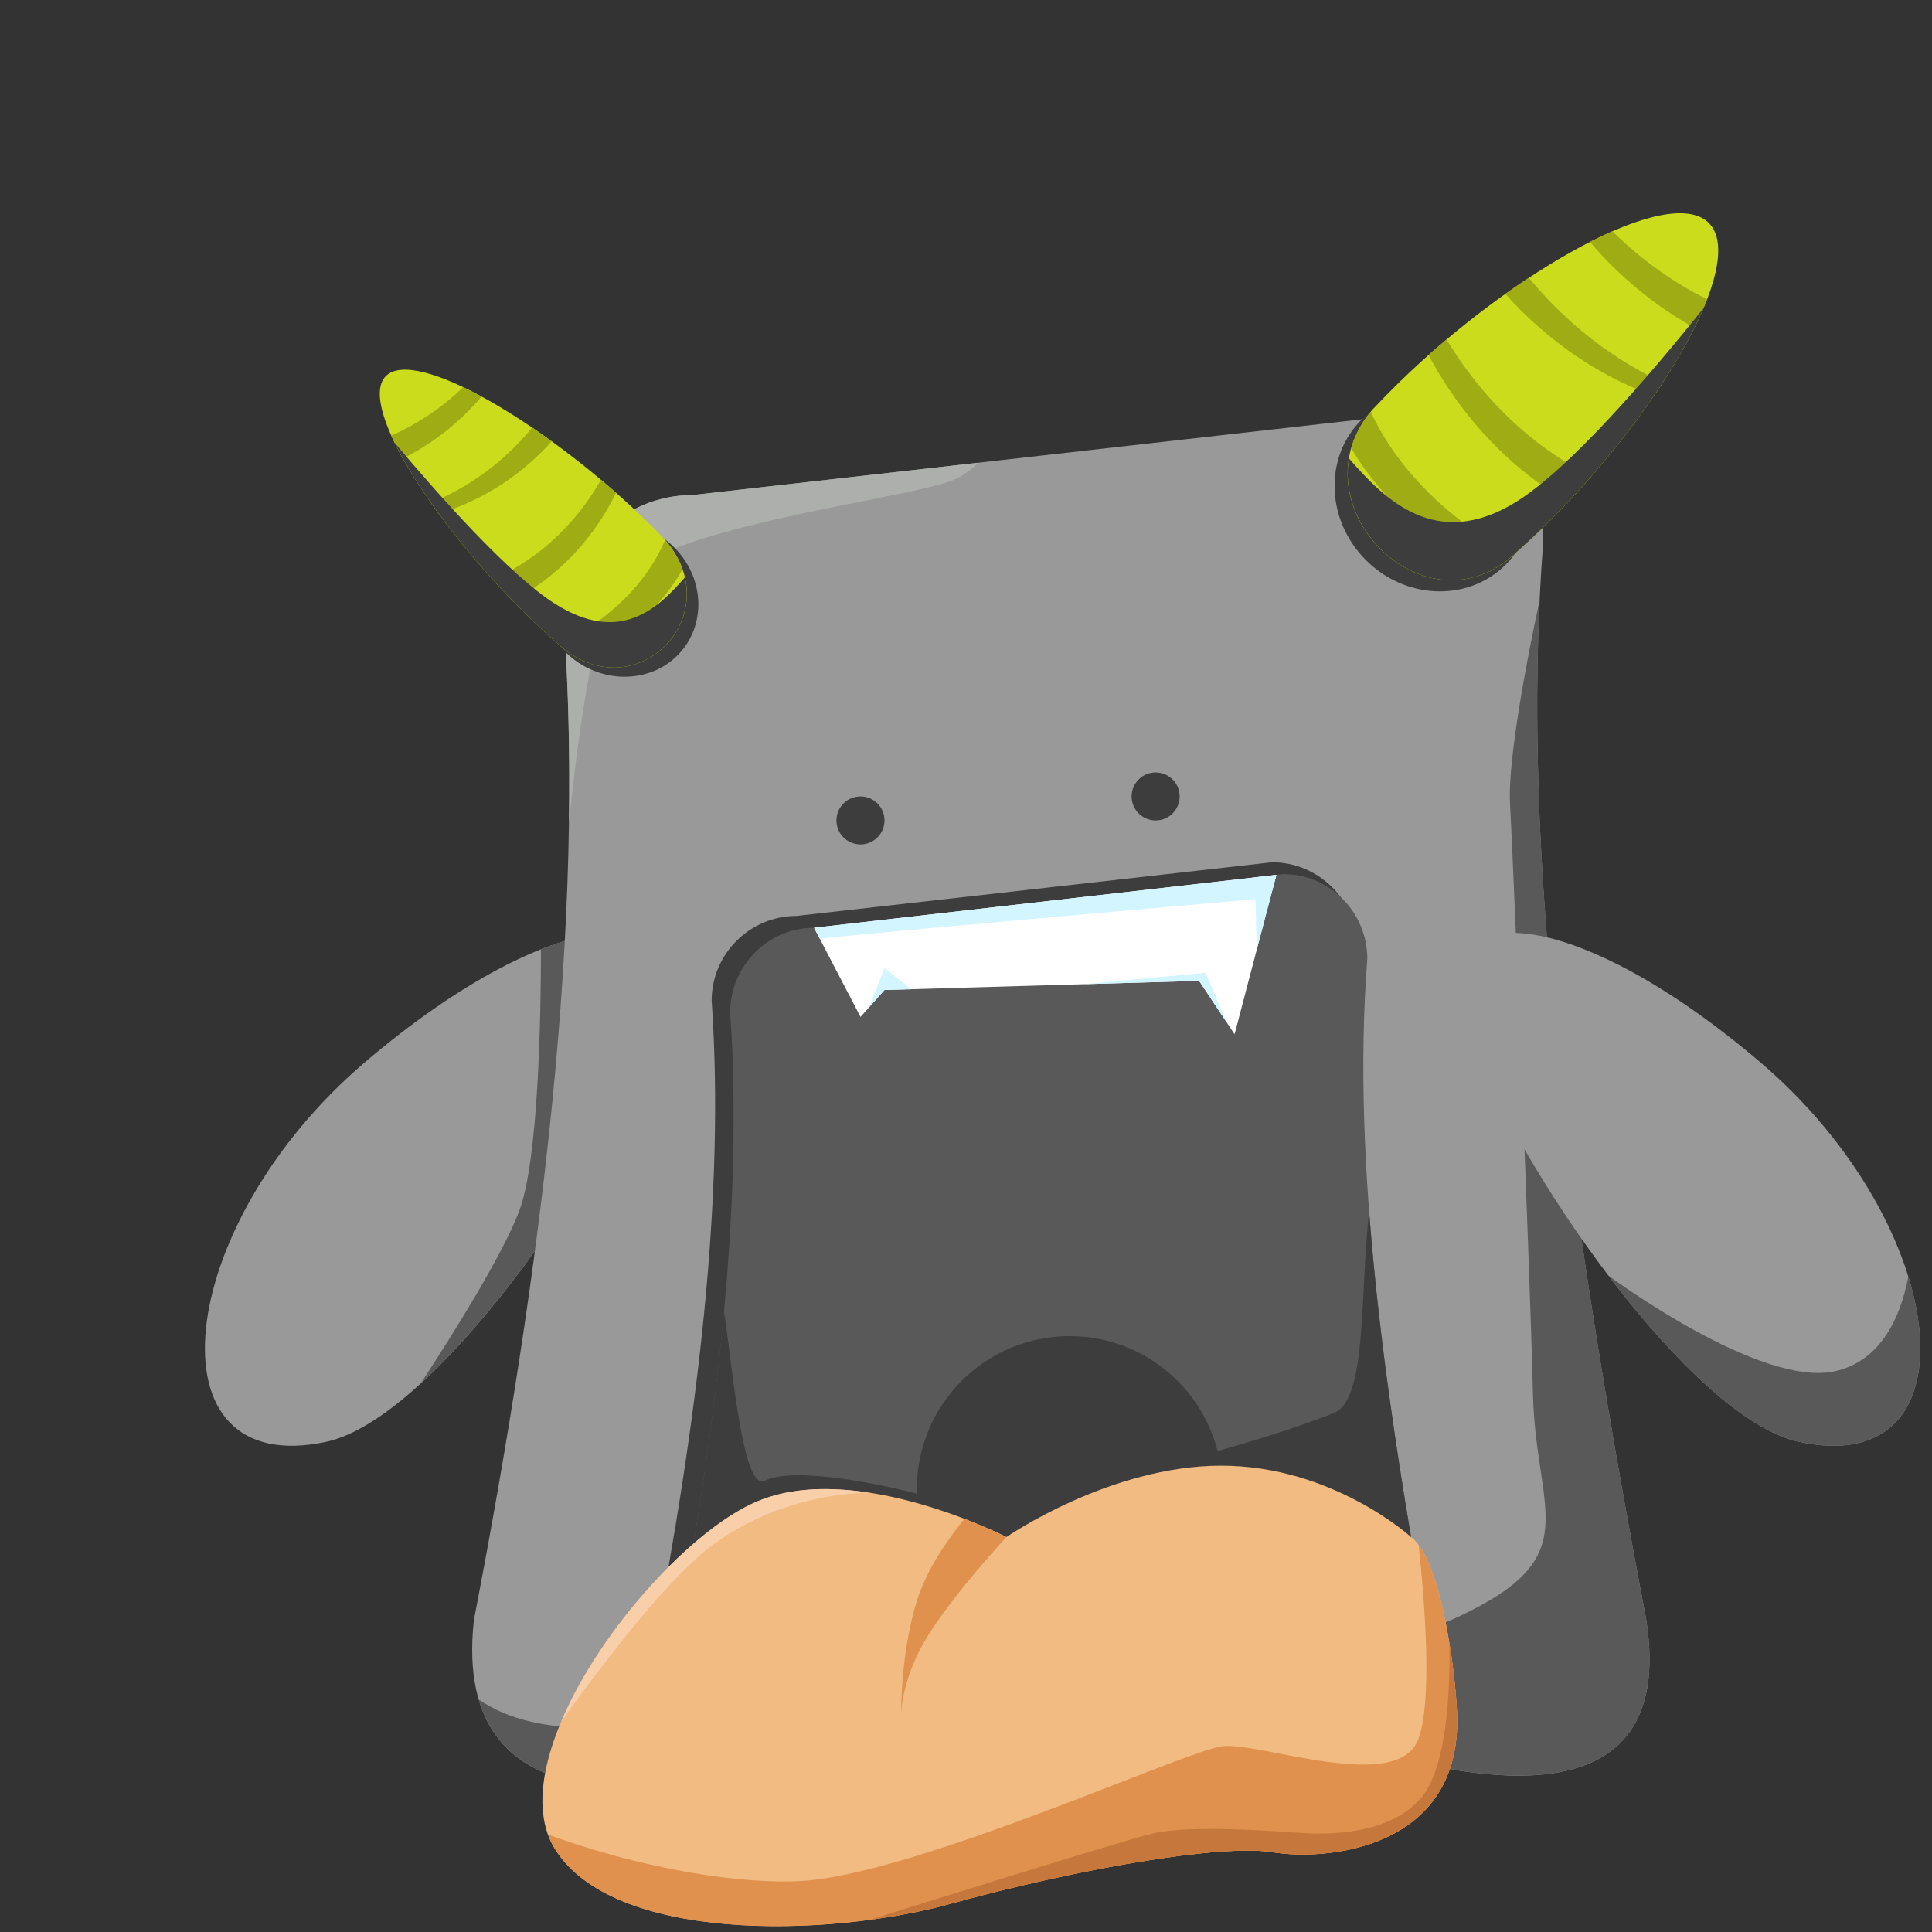 <?xml version="1.0" encoding="UTF-8"?>
<svg xmlns="http://www.w3.org/2000/svg" xmlns:xlink="http://www.w3.org/1999/xlink" width="90pt" height="90pt" viewBox="0 0 90 90" version="1.1">
<rect x="0" y="0" width="90" height="90" fill="#333333" stroke="none"/>
<g id="surface175">
<path style=" stroke:none;fill-rule:evenodd;fill:rgb(59.999%,59.999%,59.999%);fill-opacity:1;" d="M 16.98 49.5 C 8.078 57.098 6.781 69 15.219 67.16 C 20.188 66.074 28.207 54.652 30.637 48.082 C 33.07 41.516 25.887 41.898 16.98 49.5 Z M 16.98 49.5 "/>
<path style=" stroke:none;fill-rule:evenodd;fill:rgb(34.901%,34.901%,34.901%);fill-opacity:1;" d="M 19.605 64.438 C 24.012 60.406 28.844 52.926 30.637 48.082 C 32.238 43.766 29.676 42.453 25.199 44.223 C 25.199 47.297 25.09 54.059 24.176 56.445 C 23.371 58.535 21.055 62.223 19.605 64.438 Z M 19.605 64.438 "/>
<path style=" stroke:none;fill-rule:evenodd;fill:rgb(59.999%,59.999%,59.999%);fill-opacity:1;" d="M 64.289 81.68 C 55.938 79.656 43.832 79.531 35.148 82.125 C 31.848 83.258 20.973 85.633 22.074 75.477 C 25.277 58.852 27.234 43.023 26.273 29.062 C 26.273 25.758 28.977 23.059 32.277 23.059 L 65.891 19.258 C 69.191 19.258 71.891 21.957 71.891 25.262 C 70.734 39.996 73.262 57.359 76.691 75.477 C 78.195 85.184 68.051 82.664 64.289 81.68 Z M 64.289 81.68 "/>
<path style=" stroke:none;fill-rule:evenodd;fill:rgb(67.45%,68.626%,67.45%);fill-opacity:1;" d="M 28.906 27.027 C 31.176 24.461 42.25 23.262 44.434 22.352 C 44.793 22.199 45.184 21.918 45.582 21.555 L 32.277 23.059 C 28.977 23.059 26.273 25.762 26.273 29.062 C 26.484 32.078 26.555 35.184 26.504 38.367 C 26.992 33.512 27.766 28.316 28.906 27.027 Z M 28.906 27.027 "/>
<path style=" stroke:none;fill-rule:evenodd;fill:rgb(34.901%,34.901%,34.901%);fill-opacity:1;" d="M 71.719 27.977 C 71.719 27.977 70.195 34.855 70.344 37.461 C 70.492 40.066 71.277 59.301 71.41 64.914 C 71.543 70.527 73.977 72.5 67.883 75.34 C 61.789 78.18 35.863 82.016 31.793 80.848 C 29.129 80.082 25.344 81.234 22.297 79.168 C 23.992 84.961 32.332 83.094 35.148 82.125 C 43.832 79.531 55.938 79.656 64.289 81.68 C 68.051 82.66 78.195 85.184 76.691 75.477 C 73.473 58.461 71.047 42.109 71.723 27.977 Z M 71.719 27.977 "/>
<path style=" stroke:none;fill-rule:evenodd;fill:rgb(59.999%,59.999%,59.999%);fill-opacity:1;" d="M 82.02 49.5 C 90.922 57.098 92.219 69 83.781 67.16 C 78.812 66.074 70.793 54.652 68.363 48.082 C 65.93 41.516 73.113 41.898 82.02 49.5 Z M 82.02 49.5 "/>
<path style=" stroke:none;fill-rule:evenodd;fill:rgb(34.901%,34.901%,34.901%);fill-opacity:1;" d="M 88.898 59.469 C 88.496 61.566 87.508 63.414 85.496 63.875 C 81.996 64.676 74.934 59.43 74.926 59.422 C 77.906 63.352 81.242 66.605 83.781 67.16 C 88.863 68.266 90.414 64.391 88.898 59.469 Z M 88.898 59.469 "/>
<path style=" stroke:none;fill-rule:evenodd;fill:rgb(23.921%,23.921%,23.921%);fill-opacity:1;" d="M 41.203 38.219 C 41.203 38.836 40.703 39.336 40.086 39.336 C 39.465 39.336 38.965 38.836 38.965 38.219 C 38.965 37.602 39.465 37.102 40.086 37.102 C 40.703 37.102 41.203 37.602 41.203 38.219 Z M 41.203 38.219 "/>
<path style=" stroke:none;fill-rule:evenodd;fill:rgb(23.921%,23.921%,23.921%);fill-opacity:1;" d="M 54.953 37.102 C 54.953 37.719 54.453 38.219 53.836 38.219 C 53.215 38.219 52.715 37.719 52.715 37.102 C 52.715 36.484 53.215 35.984 53.836 35.984 C 54.453 35.984 54.953 36.484 54.953 37.102 Z M 54.953 37.102 "/>
<path style=" stroke:none;fill-rule:evenodd;fill:rgb(23.921%,23.921%,23.921%);fill-opacity:1;" d="M 70.098 26.344 C 68.332 28.059 65.418 27.926 63.582 26.043 C 61.75 24.16 61.691 21.242 63.457 19.523 C 65.223 17.805 68.141 17.938 69.973 19.82 C 71.809 21.703 71.863 24.625 70.098 26.344 Z M 70.098 26.344 "/>
<path style=" stroke:none;fill-rule:evenodd;fill:rgb(79.607%,86.273%,11.372%);fill-opacity:1;" d="M 70.52 25.836 C 70.965 25.445 71.406 25.035 71.848 24.605 C 77.117 19.473 81.449 12.281 79.613 10.398 C 77.781 8.516 70.477 12.652 65.207 17.785 C 64.766 18.215 64.344 18.645 63.938 19.078 C 60.207 23.391 66.293 29.672 70.52 25.836 Z M 70.52 25.836 "/>
<path style=" stroke:none;fill-rule:evenodd;fill:rgb(62.352%,67.45%,7.843%);fill-opacity:1;" d="M 77.461 17.816 C 76.07 17.176 74.691 16.297 73.406 15.184 C 72.594 14.48 71.863 13.727 71.223 12.941 C 70.859 13.18 70.492 13.43 70.125 13.691 C 70.629 14.258 71.176 14.801 71.773 15.316 C 73.434 16.754 75.246 17.797 77.043 18.438 C 77.188 18.23 77.328 18.023 77.461 17.816 Z M 77.461 17.816 "/>
<path style=" stroke:none;fill-rule:evenodd;fill:rgb(62.352%,67.45%,7.843%);fill-opacity:1;" d="M 63.855 19.188 C 63.406 19.73 63.113 20.305 62.945 20.883 C 64.285 23.148 66.512 25.227 69.32 26.645 C 69.73 26.453 70.133 26.188 70.52 25.836 C 67.418 24.211 65.055 21.777 63.855 19.188 Z M 63.855 19.188 "/>
<path style=" stroke:none;fill-rule:evenodd;fill:rgb(62.352%,67.45%,7.843%);fill-opacity:1;" d="M 79.523 13.941 C 78.039 13.207 76.578 12.191 75.242 10.902 C 75.199 10.859 75.156 10.816 75.113 10.773 C 74.773 10.922 74.426 11.09 74.066 11.273 C 74.445 11.715 74.848 12.145 75.277 12.559 C 76.426 13.668 77.664 14.57 78.934 15.273 C 79.164 14.809 79.363 14.367 79.523 13.941 Z M 79.523 13.941 "/>
<path style=" stroke:none;fill-rule:evenodd;fill:rgb(62.352%,67.45%,7.843%);fill-opacity:1;" d="M 67.504 18.137 C 69.039 20.43 70.996 22.219 73.051 23.379 C 73.422 22.988 73.785 22.586 74.137 22.18 C 71.816 21.055 69.57 19.121 67.852 16.551 C 67.688 16.309 67.535 16.062 67.387 15.816 C 67.105 16.055 66.824 16.293 66.551 16.539 C 66.836 17.078 67.148 17.609 67.504 18.137 Z M 67.504 18.137 "/>
<path style=" stroke:none;fill-rule:evenodd;fill:rgb(23.921%,23.921%,23.921%);fill-opacity:1;" d="M 70.57 23.414 C 66.91 25.641 64.535 23.312 62.84 21.355 C 62.199 25.211 67.004 29.027 70.52 25.836 C 70.961 25.445 71.406 25.035 71.848 24.605 C 75.145 21.395 78.074 17.379 79.355 14.359 C 76.973 17.336 73.125 21.863 70.57 23.414 Z M 70.57 23.414 "/>
<path style=" stroke:none;fill-rule:evenodd;fill:rgb(23.921%,23.921%,23.921%);fill-opacity:1;" d="M 26.398 30.43 C 27.891 31.855 30.211 31.895 31.574 30.516 C 32.938 29.133 32.832 26.855 31.336 25.43 C 29.84 24 27.523 23.965 26.16 25.344 C 24.797 26.723 24.902 29 26.398 30.43 Z M 26.398 30.43 "/>
<path style=" stroke:none;fill-rule:evenodd;fill:rgb(79.607%,86.273%,11.372%);fill-opacity:1;" d="M 26.02 30.02 C 25.645 29.691 25.27 29.348 24.895 28.992 C 20.43 24.727 16.609 18.902 17.973 17.523 C 19.336 16.141 25.367 19.73 29.832 23.996 C 30.207 24.352 30.566 24.707 30.91 25.066 C 34.105 28.613 29.582 33.219 26.02 30.02 Z M 26.02 30.02 "/>
<path style=" stroke:none;fill-rule:evenodd;fill:rgb(62.352%,67.45%,7.843%);fill-opacity:1;" d="M 20.07 23.418 C 21.145 22.988 22.199 22.367 23.164 21.562 C 23.777 21.055 24.316 20.5 24.789 19.918 C 25.09 20.121 25.395 20.336 25.703 20.559 C 25.332 20.973 24.922 21.371 24.473 21.746 C 23.227 22.785 21.836 23.512 20.438 23.926 C 20.312 23.754 20.191 23.586 20.07 23.418 Z M 20.07 23.418 "/>
<path style=" stroke:none;fill-rule:evenodd;fill:rgb(62.352%,67.45%,7.843%);fill-opacity:1;" d="M 30.98 25.156 C 31.367 25.602 31.633 26.062 31.793 26.523 C 30.844 28.227 29.18 29.738 27.016 30.707 C 26.68 30.539 26.344 30.312 26.02 30.02 C 26.02 30.02 26.016 30.02 26.016 30.016 C 28.402 28.902 30.16 27.117 30.98 25.156 Z M 30.98 25.156 "/>
<path style=" stroke:none;fill-rule:evenodd;fill:rgb(62.352%,67.45%,7.843%);fill-opacity:1;" d="M 18.227 20.293 C 19.371 19.793 20.484 19.07 21.48 18.129 C 21.516 18.098 21.543 18.066 21.574 18.035 C 21.855 18.168 22.141 18.312 22.434 18.473 C 22.16 18.801 21.859 19.117 21.535 19.422 C 20.684 20.23 19.742 20.875 18.766 21.359 C 18.559 20.988 18.379 20.629 18.227 20.293 Z M 18.227 20.293 "/>
<path style=" stroke:none;fill-rule:evenodd;fill:rgb(62.352%,67.45%,7.843%);fill-opacity:1;" d="M 28.023 24.156 C 26.918 25.871 25.449 27.172 23.875 27.977 C 23.559 27.652 23.25 27.32 22.945 26.988 C 24.738 26.223 26.426 24.824 27.664 22.902 C 27.781 22.719 27.891 22.535 27.996 22.348 C 28.23 22.547 28.465 22.75 28.699 22.953 C 28.5 23.359 28.277 23.762 28.023 24.156 Z M 28.023 24.156 "/>
<path style=" stroke:none;fill-rule:evenodd;fill:rgb(23.921%,23.921%,23.921%);fill-opacity:1;" d="M 25.852 28.125 C 28.883 30.043 30.652 28.344 31.902 26.898 C 32.613 29.938 28.984 32.684 26.02 30.02 C 25.645 29.691 25.27 29.348 24.895 28.992 C 22.102 26.324 19.562 23.043 18.383 20.625 C 20.434 23.066 23.734 26.789 25.852 28.125 Z M 25.852 28.125 "/>
<path style=" stroke:none;fill-rule:evenodd;fill:rgb(23.921%,23.921%,23.921%);fill-opacity:1;" d="M 58.203 81.176 C 52.699 79.848 44.723 79.766 39 81.473 C 36.824 82.215 29.656 83.773 30.383 77.102 C 32.496 66.18 33.785 55.781 33.152 46.609 C 33.152 44.441 34.93 42.668 37.105 42.668 L 59.258 40.168 C 61.434 40.168 63.211 41.941 63.211 44.113 C 62.449 53.793 64.117 65.199 66.379 77.102 C 67.367 83.48 60.68 81.82 58.203 81.176 Z M 58.203 81.176 "/>
<path style=" stroke:none;fill-rule:evenodd;fill:rgb(34.901%,34.901%,34.901%);fill-opacity:1;" d="M 58.746 81.727 C 53.312 80.398 45.438 80.316 39.789 82.023 C 37.645 82.766 30.566 84.324 31.281 77.656 C 33.367 66.73 34.641 56.332 34.016 47.16 C 34.016 44.992 35.773 43.219 37.922 43.219 L 59.789 40.719 C 61.938 40.719 63.695 42.496 63.695 44.664 C 62.941 54.344 64.586 65.75 66.816 77.652 C 67.793 84.027 61.195 82.375 58.746 81.727 Z M 58.746 81.727 "/>
<path style=" stroke:none;fill-rule:evenodd;fill:rgb(23.921%,23.921%,23.921%);fill-opacity:1;" d="M 56.941 69.359 C 56.941 73.289 53.754 76.473 49.828 76.473 C 45.895 76.473 42.711 73.289 42.711 69.359 C 42.711 65.43 45.895 62.242 49.828 62.242 C 53.754 62.242 56.941 65.43 56.941 69.359 Z M 56.941 69.359 "/>
<path style=" stroke:none;fill-rule:evenodd;fill:rgb(23.921%,23.921%,23.921%);fill-opacity:1;" d="M 39.789 82.023 C 45.438 80.316 53.312 80.398 58.746 81.727 C 61.195 82.375 67.793 84.027 66.816 77.656 C 65.438 70.297 64.285 63.133 63.781 56.445 C 63.34 60.215 63.707 65.191 62.141 65.824 C 57.543 67.676 45.504 70.629 44.434 70.125 C 43.301 69.598 37.277 68.141 35.629 68.977 C 34.602 69.496 34.137 63.801 33.727 61.078 C 33.234 66.395 32.371 71.953 31.281 77.656 C 30.566 84.324 37.645 82.766 39.789 82.023 Z M 39.789 82.023 "/>
<path style=" stroke:none;fill-rule:evenodd;fill:rgb(99.998%,99.998%,99.998%);fill-opacity:1;" d="M 37.922 43.219 L 40.086 47.371 L 41.203 46.117 L 55.859 45.691 L 57.512 48.18 L 59.457 40.758 Z M 37.922 43.219 "/>
<path style=" stroke:none;fill-rule:evenodd;fill:rgb(82.744%,96.077%,99.998%);fill-opacity:1;" d="M 38.184 43.723 C 41.609 43.371 54.988 42.195 59.176 41.828 L 59.457 40.758 L 37.922 43.219 Z M 38.184 43.723 "/>
<path style=" stroke:none;fill-rule:evenodd;fill:rgb(82.744%,96.077%,99.998%);fill-opacity:1;" d="M 40.484 46.926 L 41.203 45.094 L 42.441 46.082 L 41.203 46.117 Z M 40.484 46.926 "/>
<path style=" stroke:none;fill-rule:evenodd;fill:rgb(82.744%,96.077%,99.998%);fill-opacity:1;" d="M 50.461 45.848 L 56.16 45.316 L 57.16 47.652 L 55.859 45.691 Z M 50.461 45.848 "/>
<path style=" stroke:none;fill-rule:evenodd;fill:rgb(82.744%,96.077%,99.998%);fill-opacity:1;" d="M 58.551 44.219 C 58.551 44.207 59.457 40.758 59.457 40.758 L 58.453 40.871 C 58.453 40.871 58.547 44.227 58.551 44.219 Z M 58.551 44.219 "/>
<path style=" stroke:none;fill-rule:evenodd;fill:rgb(94.508%,73.332%,50.98%);fill-opacity:1;" d="M 65.734 71.602 C 65.734 71.602 62.09 68.277 56.887 68.277 C 51.684 68.277 46.883 71.602 46.883 71.602 C 46.883 71.602 39.879 68 35.277 69.941 C 30.676 71.879 23.168 81.68 25.82 86.082 C 28.477 90.484 38.48 90.285 44.281 88.684 C 50.082 87.082 56.887 85.883 59.289 86.285 C 61.688 86.684 67.902 86.207 67.883 80.133 C 67.875 78.492 67.211 72.684 65.734 71.602 Z M 65.734 71.602 "/>
<path style=" stroke:none;fill-rule:evenodd;fill:rgb(87.842%,56.862%,30.196%);fill-opacity:1;" d="M 67.883 80.133 C 67.879 78.629 67.316 73.625 66.086 71.969 C 66.375 74.664 66.738 79.273 66.066 81.031 C 65.09 83.582 58.695 81.141 56.941 81.348 C 55.188 81.555 42.508 87.406 37.18 87.633 C 33.738 87.777 29.051 86.762 25.535 85.461 C 25.613 85.676 25.703 85.887 25.82 86.082 C 28.477 90.484 38.48 90.285 44.281 88.684 C 50.082 87.082 56.887 85.883 59.289 86.285 C 61.688 86.684 67.902 86.207 67.883 80.133 Z M 67.883 80.133 "/>
<path style=" stroke:none;fill-rule:evenodd;fill:rgb(77.646%,46.666%,23.529%);fill-opacity:1;" d="M 66.215 83.734 C 64.68 85.543 61.711 85.457 60.586 85.383 C 59.461 85.309 55.41 84.992 53.688 85.414 C 52.25 85.762 43.445 88.516 40.523 89.434 C 41.879 89.25 43.156 88.992 44.281 88.684 C 50.082 87.082 56.887 85.883 59.289 86.285 C 61.688 86.684 67.902 86.207 67.883 80.133 C 67.879 79.438 67.758 77.992 67.508 76.477 C 67.508 76.508 67.746 81.922 66.215 83.734 Z M 66.215 83.734 "/>
<path style=" stroke:none;fill-rule:evenodd;fill:rgb(87.842%,56.862%,30.196%);fill-opacity:1;" d="M 44.93 70.754 C 44.207 71.637 43.18 73.062 42.711 74.578 C 41.941 77.055 41.98 79.832 41.98 79.832 C 41.98 79.832 41.98 78.18 43.254 76.152 C 44.531 74.129 46.883 71.602 46.883 71.602 C 46.883 71.602 46.117 71.211 44.93 70.754 Z M 44.93 70.754 "/>
<path style=" stroke:none;fill-rule:evenodd;fill:rgb(97.646%,81.175%,66.666%);fill-opacity:1;" d="M 40.52 69.539 C 38.746 69.262 36.867 69.27 35.277 69.941 C 32.254 71.211 27.977 75.879 26.152 80.18 C 28.211 77.312 31.156 73.48 33.203 71.969 C 36.648 69.426 40.516 69.539 40.52 69.539 Z M 40.52 69.539 "/>
</g>
</svg>
